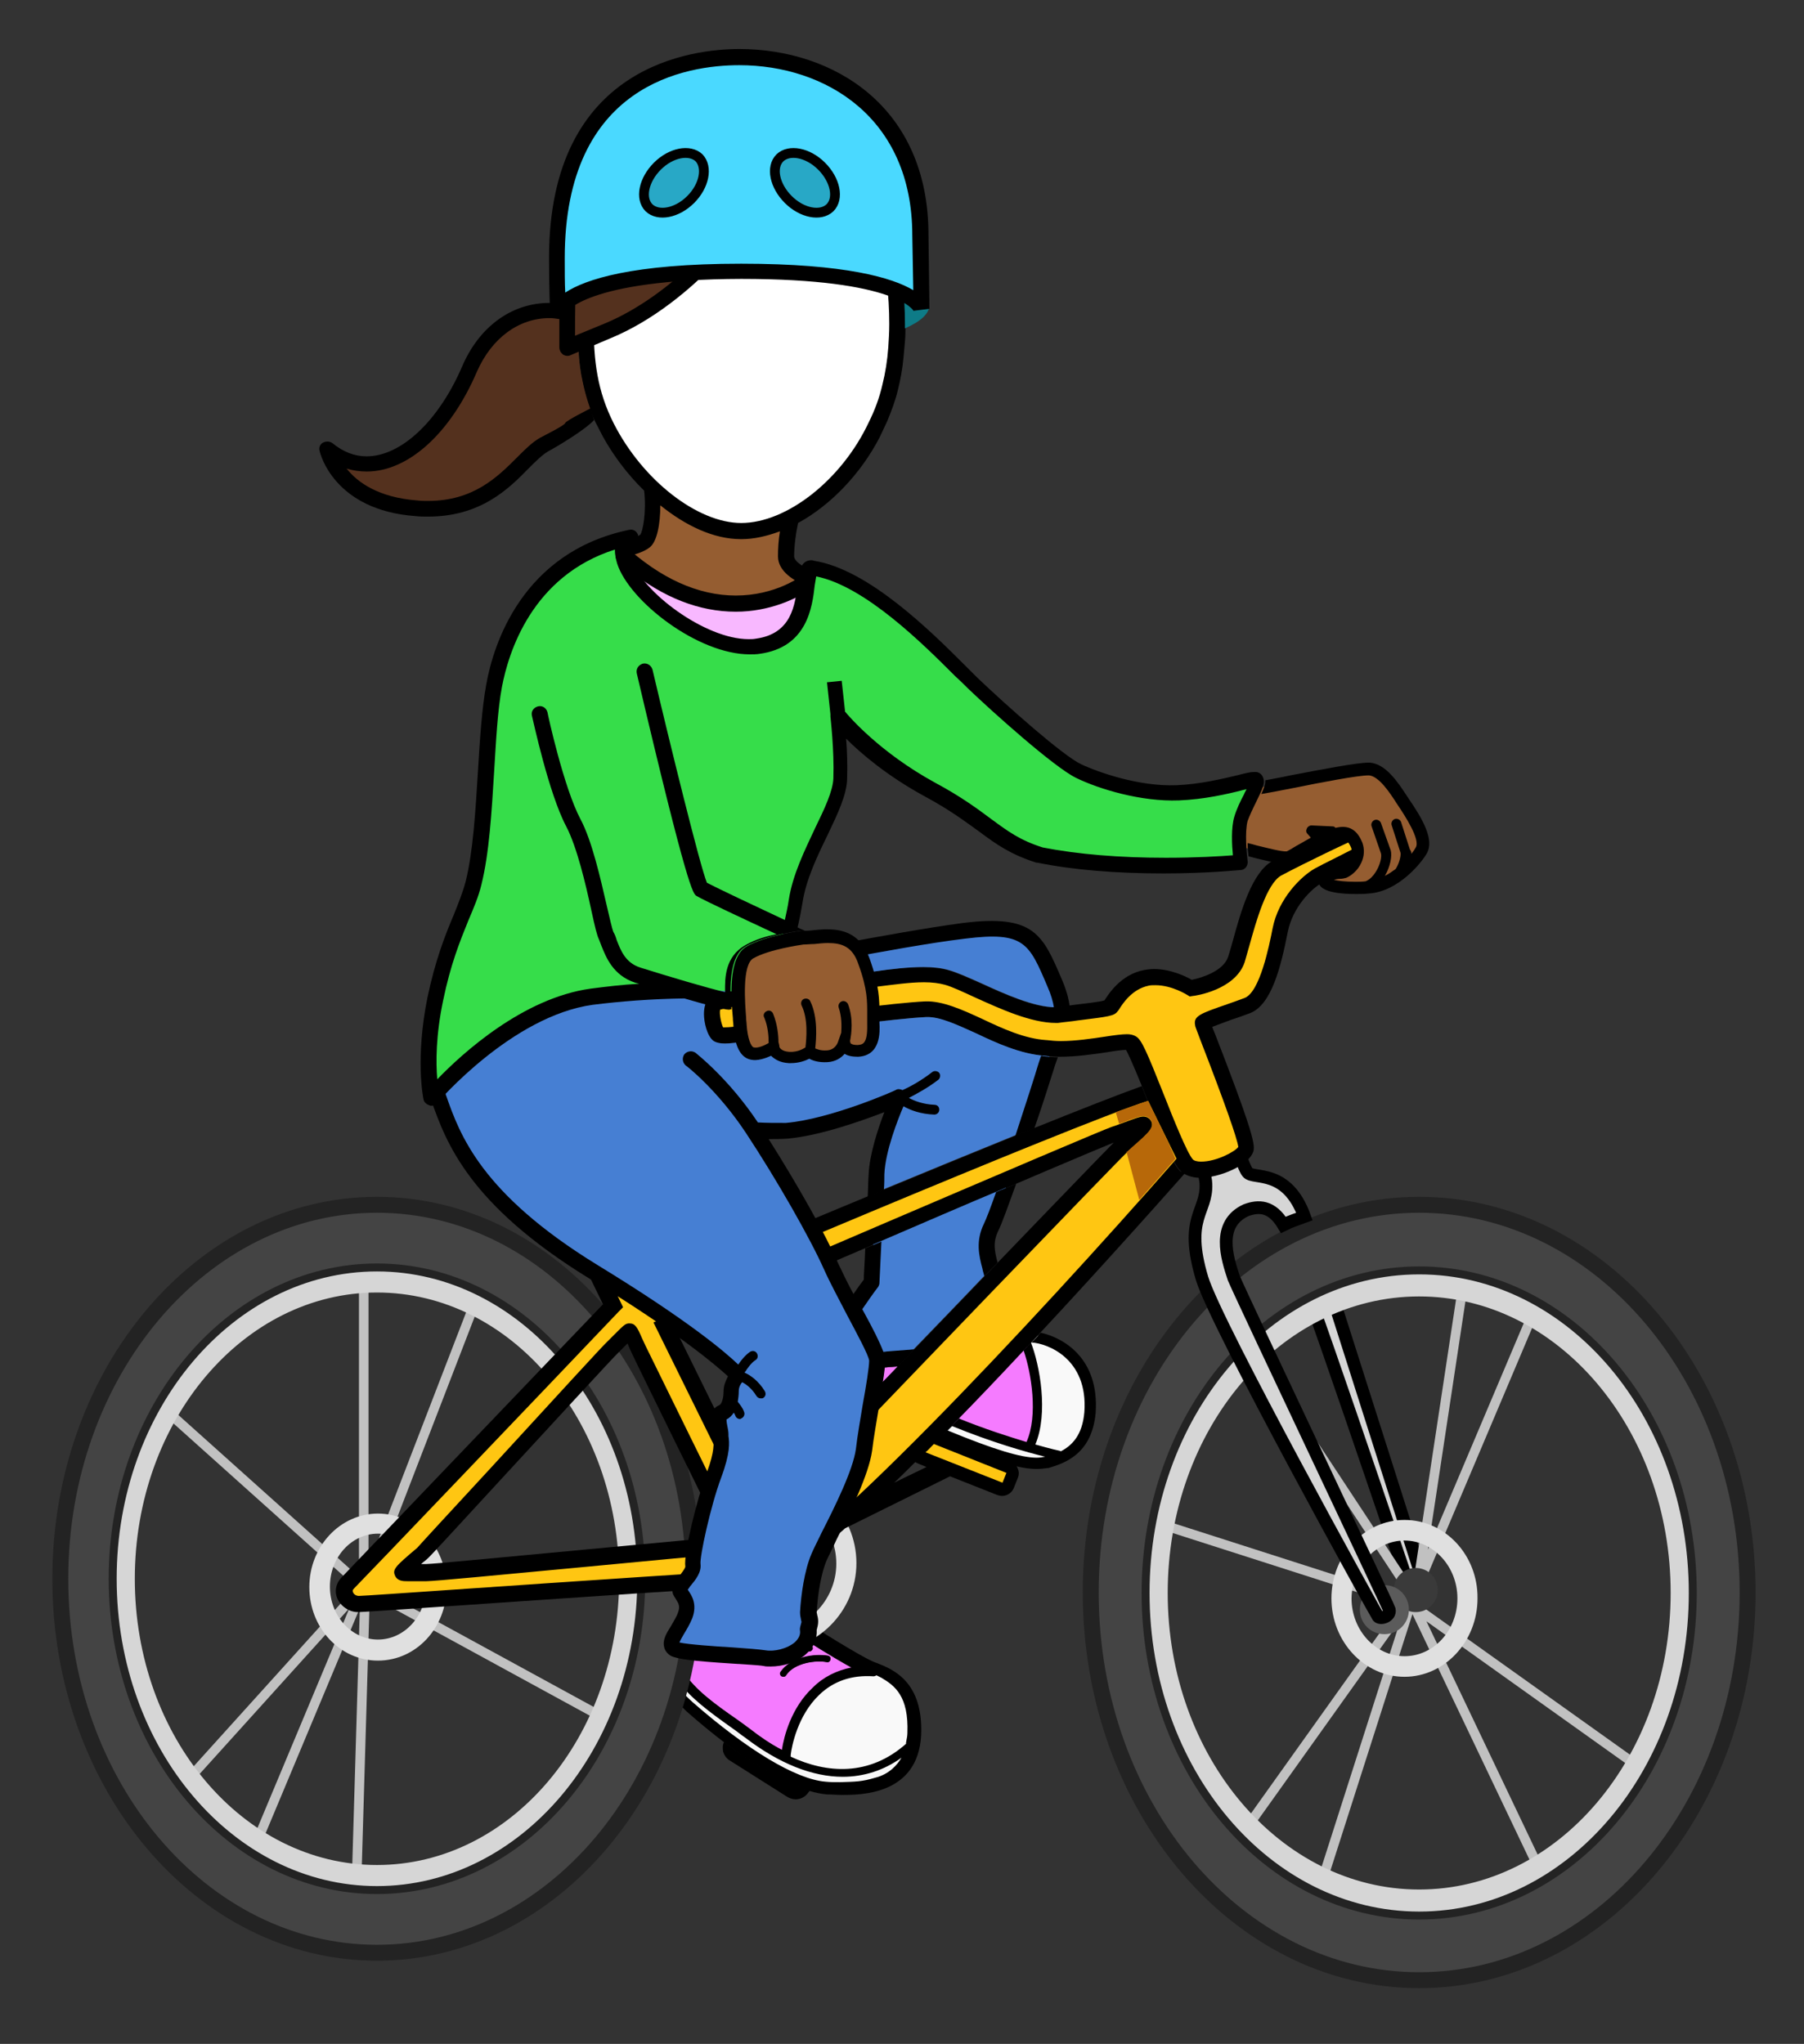 <svg xmlns="http://www.w3.org/2000/svg" xmlns:xlink="http://www.w3.org/1999/xlink" viewBox= "0 0 368 417" width="368px" height="417px">
<rect x="0" y="0" width="368" height="417" fill="#333333" stroke="none"/>
<g xmlns="http://www.w3.org/2000/svg" id="Bike2V2.svg">
<path id="Shoe2" fill="#F57BFF" d="M173.8,340.3C170,338.2,164.3,334.7,163,333.6C162.1,333.2,157.6,332,152.6,332C148.4,332,142.9,332.9,140.8,337C140.1,338.3,139.6,339.8,139.6,341.3C141.8,344.7,145.7,347.6,150.6,351.1C151.5,351.7,152.3,352.4,153.2,353C155.2,354.5,157.3,355.9,159.6,357.2C160,354.5,161.5,348.7,165.9,344.5C168,342.3,170.7,340.9,173.8,340.3zM153.8,337.5C153.7,337.7,153.5,337.8,153.3,337.8C153.2,337.8,153.1,337.8,152.9,337.7C152.6,337.5,152.5,337.1,152.7,336.8C154.7,333.8,159.6,333.1,162.3,333.5C162.7,333.6,162.9,333.9,162.8,334.3C162.7,334.7,162.4,334.9,162,334.8C160,334.4,155.5,334.8,153.8,337.5zM156.7,339.6C156.6,339.8,156.4,339.9,156.2,339.9C156.1,339.9,156,339.9,155.8,339.8C155.5,339.6,155.4,339.2,155.6,338.9C157.6,335.9,162.5,335.2,165.2,335.6C165.6,335.7,165.8,336,165.7,336.4C165.6,336.8,165.3,337,164.9,336.9C163,336.5,158.5,336.9,156.7,339.6zM160.4,341.8C160.3,342,160.1,342.1,159.9,342.1C159.8,342.1,159.7,342.1,159.5,342C159.2,341.8,159.1,341.4,159.3,341.1C161.3,338.1,166.2,337.4,168.9,337.8C169.3,337.9,169.5,338.2,169.4,338.6C169.3,339,169,339.2,168.6,339.1C166.6,338.7,162.1,339.1,160.4,341.8zM181.4,278.9C182,278.9,182.6,278.8,183.1,278.8C182.1,279.9,181,281,180,282C180.2,280.8,180.3,279.8,180.4,279C180.7,279,181,279,181.4,278.9zM210.3,274.8L209.6,274.7C209.6,274.7,209.6,274.7,209.5,274.7C208,276.3,206.5,277.9,205,279.5C201.1,283.6,197.6,287.3,194.3,290.7C200.3,293.2,205.7,294.9,209.6,296L209.7,296C210.3,296.2,210.8,296.3,211.4,296.5L211.5,296.5C212,296.5,212.5,296.4,213,296.4C213.4,296.3,213.9,296.1,214.4,296C213.5,295.8,212.3,295.5,210.9,295.1C213.5,289,212,279.7,210.3,274.8z"/>
<path id="Shoe1" fill="#F9F9F9" d="M184.4,357C184.5,356.6,185.3,356.7,185.4,356.3L185.7,356C185.8,355.6,186.2,355.1,186.3,354.6C186.7,346.1,184.7,343.7,181.6,342.5C181.2,342.3,179.6,341.6,179.2,341.4C179.1,341.4,176.4,341.7,176.3,341.7C172.6,341.9,169.5,343.2,167,345.6C162.3,350.1,160.9,357.4,160.9,358.8L160.8,359C156.6,356.8,151.6,353.5,146.3,349.1C142.9,346.6,139.7,344.2,138,341.4C138.2,343,138.1,345.7,140.1,347.4L140.9,348.2C152.1,358,162.1,363.7,168.1,364.3C169,364.3,170.6,364.6,171.6,364.6C179.8,364.6,183.7,361.5,185,358.4C184.7,358.6,183.6,357.7,183.3,358L184.4,357zM211.7,272.5L209.8,274.5C211.5,279.3,213.5,289,210.8,295C212.2,295.4,215.9,296.7,216.8,296.9C219.5,295.9,221.4,293.6,221.9,288.2C222.8,276.2,211.8,272.5,211.7,272.5zM210.7,296.3C211.9,296.6,213,296.9,213.8,297.1C213.6,297.2,213.4,297.2,213.2,297.3C212.6,297.4,211.9,298.3,211.3,298.3C208.1,298.3,202.5,296.2,192.9,292.3C193.3,291.9,194,291.2,194.4,290.8C200.4,293.3,205.8,295,209.7,296.1L209.8,296.1C210.1,296.1,210.4,296.2,210.7,296.3z"/>
<path id="ShoeBorder" d="M209.4,294.2L209.4,294.2C205.8,293.1,201,291.6,195.6,289.4C195.1,289.9,194.6,290.4,194.1,290.9C202.4,294.3,209.5,296.3,213.2,297.2L213.2,297.2L213.2,297.2C212.7,297.3,212.1,297.4,211.5,297.4C208.3,297.4,202.9,295.8,193.2,291.8C192.6,292.4,192,293,191.5,293.6C203.8,298.6,208.4,299.7,211.5,299.7C212.3,299.7,213,299.6,213.8,299.5L213.9,299.5C217.2,298.5,222.7,296.7,223.5,288.3C224.3,277,216.8,272.9,212.3,271.9C211.7,272.6,211.1,273.2,210.4,273.9L210.5,273.9C213.7,274.1,222,277.2,221.2,288.1C220.8,292.8,218.7,294.9,216.4,296.1L216.4,296.1C216.3,296.1,216.3,296,216.2,296C216.2,296,214.3,295.6,211.2,294.7C213.9,288.3,212.1,278.5,210.3,273.9C209.8,274.4,209.3,275,208.8,275.5C210.4,280.1,211.8,288.8,209.4,294.2L209.4,294.2zM168.9,337.8C169.3,337.9,169.5,338.2,169.4,338.6C169.3,339,169,339.2,168.6,339.1C166.6,338.7,162.1,339.2,160.3,341.8C160.2,342,160,342.1,159.8,342.1C159.7,342.1,159.6,342.1,159.4,342C159.1,341.8,159,341.4,159.2,341.1C161.3,338,166.2,337.3,168.9,337.8zM165,336.9C165.4,337,165.7,336.7,165.8,336.4C165.9,336.1,165.6,335.7,165.3,335.6C162.6,335.1,157.8,335.8,155.7,338.9C155.5,339.2,155.6,339.6,155.9,339.8C156,339.9,156.1,339.9,156.3,339.9C156.5,339.9,156.7,339.8,156.8,339.6C158.5,336.9,163,336.5,165,336.9zM162,334.8C162.4,334.9,162.7,334.6,162.8,334.3C162.9,333.9,162.6,333.6,162.3,333.5C159.6,333,154.8,333.7,152.7,336.8C152.5,337.1,152.6,337.5,152.9,337.7C153,337.8,153.1,337.8,153.3,337.8C153.5,337.8,153.7,337.7,153.8,337.5C155.5,334.8,160,334.4,162,334.8zM178.9,339.3C178.5,339.2,178.2,339,177.9,338.9C175.2,337.7,166,332,165.1,331.2C164,330.1,157.9,328.8,152.5,328.8C145.1,328.8,140.1,331.2,137.8,335.6C135.1,340.8,135.9,345.4,140,349.1L140.1,349.2C146.9,355.2,159.6,365.3,168.7,366.1C169.7,366.1,170.7,366.2,171.8,366.2L171.8,366.2C175.6,366.2,187.2,366.2,187.9,354.1C188.4,343.1,182.2,340.6,178.9,339.3zM171.9,362.5C176.2,362.5,180.3,361.2,183.9,358.6C183.1,360,181.4,362,178.5,362.7C175.8,363.5,174.6,363.5,171.3,363.6C170.3,363.6,169.3,363.6,168.4,363.5C162.3,363,152.4,357,141.2,347.2L141.1,347.1C139.2,345.4,138.5,344.5,138.3,342.9C140.7,346.3,144.6,349.2,149.4,352.6C150.3,353.2,151.1,353.9,152,354.5C158.9,359.8,165.7,362.5,171.9,362.5zM185.1,353.6C185.1,354,185,354.7,184.9,355.1C184.9,355.2,184.8,355.6,184.8,355.7L184.9,355.7C177.3,362.5,168.6,361.8,161.3,358.4L161.3,358C161.5,356.3,162.7,350,167.1,345.8C170,343,173.7,341.7,178.2,342C178.4,342,178.6,341.9,178.8,341.8L179.8,342.3C182.5,343.9,185.4,346,185.1,353.6zM139.5,341.2L139.5,341.2C139.5,339.7,140.1,338.3,140.7,336.9C142.8,332.8,148.3,331.9,152.5,331.9C157.5,331.9,162.1,333.1,162.9,333.5C164.2,334.6,169.9,338.1,173.7,340.2C170.7,340.8,168,342.1,165.8,344.3C161.4,348.4,159.9,354.3,159.5,357L159.5,357C157.2,355.8,155,354.3,153.1,352.8C152.2,352.1,151.3,351.5,150.5,350.9C145.6,347.5,141.6,344.6,139.5,341.2z"/>
<path id="Brace2" fill="#D6D6D6" stroke="#000000" stroke-width="2.6" stroke-miterlimit="10" d="M262.4,252C264.4,255.4,287.2,323,287.2,323L290.3,322.6C290.3,322.6,267.4,250.6,267.3,250.3"/>
<path id="Sprockets" fill="none" stroke="#C1C1C1" stroke-width="1.95" stroke-miterlimit="10" d="M74.2,261.8L74.2,323.6M96.8,266L74.5,323.8M38.8,362.6L74.2,323.4M74.3,323.4L52.8,374.8M72.8,381.7L74.5,324M74.3,323.8L122.1,349.9M33.6,287.5L74.3,324M298.1,264.5L289.3,322.7M312,269.7L289.4,323.1M287.6,326.2L254.3,372.9M288.1,326.2L270,382.8M236.6,310.9L286.8,327M286.8,326.6L332.8,359.4M313.7,380.7L288.1,327M255.2,275.4L287.2,324"/>
<path id="Belt" fill="#E0E0E0" d="M156.7,305.1C164.3,305.1,170.6,311.3,170.6,319C170.6,326.6,164.4,332.9,156.7,332.9C149,332.9,142.8,326.7,142.8,319S149.1,305.1,156.7,305.1M77.1,312.9C82.5,312.9,86.9,317.7,86.9,323.7C86.9,329.7,82.5,334.5,77.1,334.5C71.7,334.5,67.3,329.7,67.3,323.7S71.7,312.9,77.1,312.9M286.5,314.3C292.4,314.3,297.3,319.6,297.3,326.1C297.3,332.6,292.5,337.9,286.5,337.9C280.6,337.9,275.7,332.6,275.7,326.1C275.8,319.6,280.6,314.3,286.5,314.3M156.7,300.9C146.7,300.9,138.7,309,138.7,318.9C138.7,328.8,146.8,336.9,156.7,336.9C166.6,336.9,174.7,328.8,174.7,318.9S166.7,300.9,156.7,300.9L156.7,300.9zM77.1,308.8C69.4,308.8,63.1,315.5,63.1,323.8C63.1,332.1,69.3,338.8,77.1,338.8C84.9,338.8,91.1,332.1,91.1,323.8C91,315.5,84.8,308.8,77.1,308.8L77.1,308.8zM286.5,310.1C278.3,310.1,271.6,317.3,271.6,326.1C271.6,334.9,278.3,342.1,286.5,342.1C294.7,342.1,301.4,334.9,301.4,326.1C301.5,317.3,294.8,310.1,286.5,310.1L286.5,310.1z"/>
<path id="Tires" fill="#444444" stroke="#232323" stroke-width="3.25" stroke-miterlimit="10" d="M76.9,245.8C41.2,245.8,12.3,280,12.3,322.1C12.3,364.3,41.2,398.4,76.9,398.4C112.6,398.4,141.5,364.2,141.5,322.1C141.5,280,112.6,245.8,76.9,245.8zM76.9,384.8C47.6,384.8,23.8,356.7,23.8,322.1C23.8,287.5,47.6,259.4,76.9,259.4C106.2,259.4,130,287.5,130,322.1C130,356.8,106.2,384.8,76.9,384.8zM289.5,245.8C252.5,245.8,222.5,281.2,222.5,324.9C222.5,368.6,252.5,404,289.5,404C326.5,404,356.5,368.6,356.5,324.9S326.5,245.8,289.5,245.8zM289.5,390C259.1,390,234.5,360.9,234.5,325C234.5,289.1,259.1,260,289.5,260C319.9,260,344.5,289.1,344.5,325S319.9,390,289.5,390z"/>
<path id="Wheel" fill="#D6D6D6" d="M76.9,259.4C47.6,259.4,23.8,287.5,23.8,322.1C23.8,356.7,47.6,384.8,76.9,384.8C106.2,384.8,130,356.7,130,322.1S106.2,259.4,76.9,259.4zM76.9,380.5C49.6,380.5,27.5,354.4,27.5,322.1C27.5,289.9,49.6,263.7,76.9,263.7C104.2,263.7,126.3,289.8,126.3,322.1S104.2,380.5,76.9,380.5zM289.5,260C259.1,260,234.5,289.1,234.5,325C234.5,360.9,259.1,390,289.5,390C319.9,390,344.5,360.9,344.5,325S319.9,260,289.5,260zM289.5,385.5C261.2,385.5,238.2,358.4,238.2,325C238.2,291.6,261.1,264.5,289.5,264.5C317.8,264.5,340.8,291.6,340.8,325S317.8,385.5,289.5,385.5z"/>
<path id="Bolt2" fill="#3A3A3A" d="M284.3,324.4C284.3,321.9,286.3,319.9,288.8,319.9C291.3,319.9,293.3,321.9,293.3,324.4C293.3,326.9,291.3,328.9,288.8,328.9S284.3,326.9,284.3,324.4"/>
<path id="Bolt" fill="#5B5B5B" d="M282.4,323.4C285.2,323.4,287.4,325.6,287.4,328.4C287.4,331.2,285.2,333.4,282.4,333.4C279.6,333.4,277.4,331.2,277.4,328.4S279.7,323.4,282.4,323.4z"/>
<path id="Brace" fill="#D6D6D6" stroke="#000000" stroke-width="2.6" stroke-miterlimit="10" d="M251.7,260.8C250.3,256.6,248.1,249.7,254.2,246.9C256.7,246,259.4,245.9,261.8,249.9C263.4,249.1,264.5,248.8,266.1,248.2C262.5,238.3,255.7,240.7,254.5,239.2C253.2,237.7,249.7,225.1,249.7,225.1L241.8,227.5C241.8,227.5,246,238.8,246,241.6C246.2,247.4,241.5,248.4,245.2,260.8C248,270.2,280.8,329.4,281.1,329.8C281.6,330.4,283.7,329.8,283.4,328.4C283.1,327.4,253.7,265.5,251.7,260.8z"/>
<path id="BikeBorder" d="M147.7,355.4C153.2,359.5,159.6,363.6,165.2,365.3L164.9,365.7C164.3,366.6,163.3,367.1,162.3,367.1C161.7,367.1,161.1,366.9,160.6,366.6L148.9,359.2C148.2,358.8,147.7,358.1,147.5,357.3C147.4,356.6,147.4,356,147.7,355.4zM281,174C280.5,174.6,279.4,175.2,273.9,178C272.2,178.9,270.5,179.7,269.7,180.1C267.5,181.3,263.7,185.1,262.7,190.1C261.3,197.2,259.4,205,255,206.7C253.9,207.1,252.6,207.6,251.3,208C250,208.5,248.3,209.1,247.3,209.5C247.4,209.9,247.6,210.3,247.8,210.8C254.9,229.1,256.1,233.3,255.7,234.8C254.9,237.8,248.6,240.3,244.9,240.3C243.6,240.3,242.5,240,241.6,239.5C235.4,246.5,220.6,263.1,205,279.6C200.3,284.6,196,289,192.2,292.9C192.3,292.8,192.4,292.7,192.4,292.7L206.2,298.2C206.8,298.5,207.4,298.9,207.6,299.6C207.9,300.2,207.9,300.9,207.6,301.6L206.8,303.6C206.4,304.6,205.4,305.2,204.4,305.2C204.1,305.2,203.7,305.1,203.4,305L193.8,301.2L172.4,311.8C159.2,323.6,156,323.6,154.7,323.6C151.3,323.6,114.8,326.1,93,327.6C78.6,328.6,73.5,328.9,73.1,328.9L73,328.9C71.2,328.9,69.5,327.7,68.8,326.1C68.2,324.7,68.5,323.1,69.6,321.9L69.7,321.8C70.5,321,104.4,285.5,123,266.1L115.2,250L125,245.8L132.5,262.7C143.9,257.9,213.4,228.6,232.9,221.6C233.3,222.6,233.7,223.6,234.1,224.6C237.2,232.5,239.2,237.3,240.7,238.9C240.8,239,240.9,239.1,241,239.1C240.9,239,240.8,238.9,240.7,238.8C239.3,237.3,237.3,232.4,234.1,224.5C232.6,220.7,230.5,215.6,229.7,214.2C228.9,214.2,227.4,214.4,225.7,214.7C222.9,215.1,219.5,215.6,216.2,215.6C215,215.6,213.9,215.5,212.9,215.4C207.9,215,203.1,212.8,198.9,210.8C195.1,209.1,191.6,207.4,188.8,207.5C182.5,207.8,165.1,210.1,159,211.2L157.8,211.4C153.3,212.2,149.8,212.9,147.7,212.9C146.6,212.9,145.9,212.7,145.4,212.4C144,211.4,143.4,208.5,143.4,206.9C143.4,205.3,143.8,204.2,144.6,203.5C146.6,201.9,170.4,199,173.2,198.8C174.7,198.7,176.4,198.4,178.2,198.2C181.6,197.7,185.1,197.3,188.2,197.3C190.2,197.3,191.9,197.5,193.3,197.9C195.1,198.4,197.3,199.4,200,200.6C204.8,202.8,210.8,205.5,215.1,205.5L215.2,205.5C216.6,205.3,217.9,205.2,219.2,205C221.6,204.7,224.4,204.4,225.3,204.1C226.2,202.7,228.7,198.8,233.4,197.9C234,197.8,234.7,197.7,235.4,197.7C238.8,197.7,241.9,199.2,243.1,199.9C245.2,199.5,249.5,198.1,250.5,195.3C250.8,194.4,251.1,193.3,251.5,191.9C253.1,186,255.4,178,259.5,175.7C263.9,173.3,274.6,168.1,276.8,167.4C278.4,167,279.9,167.8,280.7,169.5C281.4,170.6,282,172.8,281,174zM147.4,313.8C147.2,313.4,146.9,312.9,146.7,312.4C145.9,310.8,129.8,278.1,128.8,275.9C128.5,275.3,128.3,274.8,128.1,274.3C128.1,274.2,128,274.2,128,274.1C127.9,274.2,127.7,274.4,127.6,274.5C127.1,275,126.6,275.5,126.1,276C125.3,276.7,112.1,291.1,102.4,301.6C92.1,312.8,87.6,317.7,87.2,318C86.8,318.4,86.3,318.7,85.9,319.1C86.2,319.1,86.5,319.1,86.9,319.1C88.3,319.1,105.8,317.4,119.8,316.1C135.6,314.6,145.4,313.7,146.4,313.7C146.7,313.8,147.1,313.8,147.4,313.8zM189,299.3L187.3,298.6C187.1,298.5,186.9,298.4,186.7,298.3C185.2,299.8,183.8,301.2,182.4,302.5L189,299.3zM189.7,295.4C189.6,295.5,189.6,295.5,189.5,295.6C189.6,295.5,189.7,295.5,189.7,295.4zM227.2,233.1C220.2,235.9,162.4,260.7,137.8,271.2L155.6,307.4C165.9,296.7,220.3,240.1,227.2,233.1z"/>
<path id="Bike" fill="#FFC612" d="M277.8,170.7C278,170.9,278.2,171.6,278.3,172C277.3,172.6,274.4,174,272.5,175C270.7,175.9,269.1,176.7,268.2,177.2C265.4,178.8,260.8,183.3,259.6,189.4C258.9,193,257,202.4,253.9,203.6C252.8,204,251.5,204.5,250.3,204.9C244.8,206.8,243.4,207.3,243.8,209.2C243.8,209.4,243.9,209.6,244.8,212C249.8,224.9,252.4,232.3,252.6,234C252,234.9,248.2,237,245,237C244.2,237,243.5,236.8,243.3,236.5C242.2,235.3,239.4,228.4,237.4,223.3C233.9,214.5,232.9,212.2,231.8,211.5C231.2,211.1,230.5,211,229.9,211C228.9,211,227.3,211.2,225.4,211.5C222.7,211.9,219.4,212.4,216.4,212.4C215.3,212.4,214.4,212.3,213.5,212.2L213.4,212.2C209,211.9,204.6,209.9,200.4,207.9C196.3,206,192.3,204.2,188.8,204.3C182.3,204.6,164.9,206.9,158.6,208L157.4,208.2C153.2,209,149.6,209.6,147.9,209.6C147.7,209.6,147.6,209.6,147.5,209.6C147.1,208.8,146.7,206.8,146.9,206C149.6,205.1,167.2,202.5,173.7,201.9C175.3,201.8,177,201.5,178.9,201.3C182.2,200.9,185.6,200.4,188.5,200.4C190.2,200.4,191.6,200.6,192.7,200.9C194.2,201.3,196.5,202.4,198.9,203.5C204,205.8,210.3,208.7,215.4,208.7L215.8,208.7C217.2,208.5,218.6,208.4,219.8,208.2C226.2,207.4,227.3,207.3,228,206.3C228.1,206.2,228.2,206.1,228.3,205.9C229,204.8,230.9,201.8,234.3,201.1C234.7,201,235.2,201,235.7,201C239.1,201,242.2,203,242.2,203L242.7,203.3L243.3,203.2C243.7,203.2,252,202,253.9,196.3C254.2,195.3,254.5,194.2,254.9,192.8C256.2,188.1,258.4,180.2,261.4,178.6C265.7,176.3,275.8,171.4,277.8,170.7zM240,236.4C210.7,269.9,163.4,320.3,154.8,320.3C151.3,320.3,116.1,322.7,92.8,324.3C82.7,325,73.9,325.6,73.2,325.6C72.6,325.6,72.1,325.2,72,324.8C71.9,324.6,71.9,324.4,72.2,324.1L72.2,324.1C74.4,321.9,110.6,284,126.3,267.5L127.1,266.7L119.8,251.6L123.5,250L131,266.9L132.5,266.3C133.4,265.9,218.5,229.6,234.2,224.6L240,236.4zM234.6,228.4C234.4,228.2,234,227.8,233.2,227.8C232.5,227.8,231.5,228.2,229.6,228.9C228.7,229.2,227.8,229.6,226.8,229.9C224,230.8,138.6,267.5,134.9,269.1L133.3,269.8L154.7,313.2L156.3,311.5C181,285.7,228.3,236.5,230,235C230.3,234.7,230.7,234.4,231.1,234C234.4,231.1,235.8,229.9,234.6,228.4zM149.6,311C148.8,309.4,132.7,276.7,131.7,274.6C131.4,274,131.2,273.5,131,273.1C130,270.8,129.6,270,128.4,270C127.6,270,127.3,270.3,125.3,272.3C124.8,272.8,124.3,273.3,123.9,273.7C123.1,274.4,113.5,284.9,100.1,299.5C92.7,307.5,85.7,315.1,85.1,315.8C80.6,319.6,80,320.2,80.6,321.5C81.1,322.6,82.3,322.6,83.1,322.6C83.5,322.6,83.9,322.6,84.5,322.6C85.2,322.6,86.1,322.6,87,322.6C88.5,322.6,101.1,321.4,120.2,319.6C132.6,318.4,145.5,317.2,146.5,317.2C147.1,317.2,147.8,317.2,148.3,317.3C148.9,317.3,149.3,317.4,149.7,317.4C150.1,317.4,150.9,317.4,151.5,316.8C152.3,315.8,151.9,315,150.8,313C150.2,312.1,149.9,311.5,149.6,311zM188.8,296.3L204.5,302.5L205.3,300.5L190.5,294.6C189.9,295.2,189.4,295.8,188.8,296.3z"/>
<path id="Shadow" fill="#B76809" d="M238.3,233L234.2,224.6C232.6,225.1,230.4,225.9,227.6,226.9L228.3,229.3C228.7,229.1,229.2,229,229.6,228.8C231.5,228.1,232.5,227.7,233.2,227.7C234,227.7,234.4,228.1,234.6,228.3C235.8,229.8,234.4,231,231.1,233.9C230.7,234.3,230.3,234.6,230,234.9C230,234.9,229.9,235,229.8,235L232.4,244.8C235,241.9,237.4,239.1,239.8,236.4L238.3,233z"/>
<path id="Pants" fill="#467FD3" d="M98.3,202.4C90.5,207.3,87.1,217.3,89.4,224C92.5,232.8,97.1,244.8,121,259.5C144.9,274.2,150.5,280.6,150.5,280.6C150.5,280.6,149.1,282,149.1,283.8C149.1,285.6,148.6,287.6,147.2,288.1C145.8,288.6,146.9,291.3,146.9,292.4C146.9,293.5,147.7,295.1,145.5,300.8C143.3,306.5,140.9,317.3,141.2,319.2C141.5,321.1,138.2,323.3,138.5,324.3C138.8,325.4,140.7,326.5,139.6,329.4C138.5,332.4,135.5,335.1,137.4,336.2C139.3,337.3,152.6,337.6,155.8,338.1C159,338.6,165,336.7,164.7,332.4C164.7,331.8,165,331.3,165,330.6C165,330,164.6,329.3,164.7,328.7C164.9,324.8,165.7,320.3,166.9,317.5C168.5,313.7,175.3,301.8,176.1,295.6C176.9,289.4,178.8,279.9,178.8,277.5L178.8,277.4L178.8,277.4C180.8,277.3,182.9,277.1,184.7,277C190.5,271,196.5,264.8,202.1,258.9C201.4,256.2,200.5,253.6,202.1,250.4C202.7,249.1,203.9,246,205.2,242.3C197.1,245.7,187.6,249.8,178.1,253.9C177.9,258.2,177.7,261.6,177.7,261.6C177.7,261.6,175.8,264.1,173.9,267L173.9,267C172.3,264,170.7,260.9,169.5,258.3C166.5,251.5,159.6,239.4,153.5,230.2L154.1,230.4C155.9,230.6,158,230.6,160.5,230.4C170,229.6,183.4,223.6,183.4,223.6C183.4,223.6,179.1,232.8,178.8,239.3C178.8,240.4,178.7,241.8,178.6,243.3C189,239,199.7,234.6,209.1,230.8C211,224.9,212.8,219.4,213.5,217.1C213.7,216.5,213.9,216,214.1,215.5C213.7,215.5,213.4,215.4,213.1,215.4C208.1,215,203.3,212.8,199.1,210.8C195.3,209.1,191.8,207.4,189,207.5C182.7,207.8,165.3,210.1,159.2,211.2L158,211.4C153.5,212.2,150,212.9,147.9,212.9C146.8,212.9,146.1,212.7,145.6,212.4C144.2,211.4,143.6,208.5,143.6,206.9C143.6,205.3,144,204.2,144.8,203.5C146.8,201.9,170.6,199,173.4,198.8C174.9,198.7,176.6,198.4,178.4,198.2C181.8,197.7,185.3,197.3,188.4,197.3C190.4,197.3,192.1,197.5,193.5,197.9C195.3,198.4,197.5,199.4,200.2,200.6C205,202.8,211,205.5,215.3,205.5L215.4,205.5C215.8,205.4,216.2,205.4,216.6,205.4C216.4,204,215.9,202.4,215.1,200.4C211.3,191.5,210,188.2,196.7,189.8C183.4,191.4,163.7,195.8,159.6,196C159.6,196,116.5,198.8,110.4,204.3C109.9,204.7,109.4,205.2,109,205.7L98.3,202.4z"/>
<path id="PantsBorder" d="M109.3,203.2C115.7,197.5,155,194.8,159.5,194.5C161.1,194.4,166,193.5,171.5,192.5C179.2,191.1,188.9,189.3,196.5,188.3C211,186.5,212.7,190.7,216.6,199.8C217.5,201.9,218,203.7,218.2,205.3C217.3,205.4,216.3,205.5,215.4,205.6L215.3,205.6C215.2,205.6,215.1,205.6,215,205.6C214.8,204.3,214.4,202.9,213.6,201.1C209.9,192.4,208.9,190,196.9,191.5C189.4,192.4,179.8,194.2,172.1,195.6C166.2,196.7,161.5,197.6,159.7,197.7C142.6,198.8,115.7,201.8,111.4,205.6C105.8,210.7,102.8,209,109.3,203.2zM215.1,217.7C215.3,217,215.6,216.3,215.8,215.7C214.8,215.7,213.9,215.6,213,215.5C212.8,215.5,212.6,215.4,212.4,215.4C212.2,215.8,212.1,216.3,211.9,216.8C211.2,219.2,209.2,225.4,207.1,231.8C208.4,231.3,209.8,230.7,211,230.2C213,224.5,214.5,219.5,215.1,217.7zM200.4,258.8C200.5,259.4,200.7,259.9,200.8,260.4C201.7,259.5,202.6,258.5,203.5,257.6C202.9,255.3,202.5,253.5,203.6,251.2C204.4,249.6,205.7,245.9,207.3,241.5C206,242.1,204.6,242.6,203.2,243.2C202.1,246.3,201.2,248.7,200.7,249.7C199,253.2,199.7,256.2,200.4,258.8zM154.6,229C148.6,220,142.1,215,141.9,214.8C141.2,214.3,140.2,214.4,139.6,215.1C139.1,215.8,139.2,216.8,139.9,217.4C140,217.4,146.4,222.4,152.2,231.2C158.4,240.6,165.2,252.5,168.1,259C169.4,261.9,171.2,265.2,172.9,268.5C174.7,271.9,177.2,276.5,177.3,277.6C177.3,278.9,176.7,282.7,176,286.5C175.5,289.6,174.9,292.9,174.6,295.6C174,300,170.2,307.6,167.6,312.7C166.7,314.6,165.9,316.1,165.5,317.1C164.1,320.4,163.4,325.4,163.2,328.9C163.2,329.5,163.3,330,163.4,330.4C163.4,330.6,163.5,330.8,163.5,330.9C163.5,331,163.4,331.2,163.4,331.3C163.3,331.7,163.1,332.2,163.2,332.7C163.3,333.6,162.9,334.3,162.2,335C160.6,336.4,157.9,337,156.2,336.7C154.9,336.5,152.3,336.3,149.4,336.1C145.9,335.9,140.3,335.5,138.6,335.1C138.8,334.6,139.2,333.9,139.5,333.4C140.1,332.4,140.7,331.4,141.2,330.2C142.3,327.3,141.1,325.5,140.4,324.5C140.4,324.4,140.3,324.4,140.3,324.3C140.5,324.1,140.7,323.7,140.9,323.5C141.9,322.3,143.1,320.8,142.9,319.1C142.7,317.7,144.9,307.4,147.1,301.5C149,296.4,148.8,294.3,148.6,293C148.6,292.8,148.6,292.7,148.6,292.6C148.6,292.1,148.5,291.6,148.4,291.1C148.3,290.7,148.2,290,148.2,289.6C148.8,289.3,149.3,288.8,149.7,288.2L149.7,288.2C149.8,288.4,149.9,288.6,150,288.8C150.1,289.2,150.5,289.5,150.9,289.5C151,289.5,151.1,289.5,151.2,289.4C151.7,289.2,152,288.6,151.8,288.1C151.5,287.2,150.9,286.5,150.5,286L150.5,286C150.6,285.3,150.7,284.6,150.7,283.8C150.7,283,151.1,282.3,151.4,282L151.4,282C152.2,282.4,153.4,283.3,154.3,284.8C154.5,285.1,154.8,285.3,155.2,285.3C155.4,285.3,155.6,285.3,155.7,285.2C156.2,284.9,156.3,284.3,156,283.8C154.7,281.7,153.1,280.6,152,280.1C152,280.1,151.9,280.1,151.9,280C151.9,280,151.9,279.9,152,279.9C152.5,279.1,153.3,278,154.1,277.5C154.6,277.2,154.7,276.6,154.4,276.1C154.1,275.6,153.5,275.5,153,275.8C152,276.5,151.2,277.5,150.6,278.4L150.6,278.4C148,275.9,140.4,269.4,121.9,258.1C98.1,243.5,93.8,231.5,91,223.5C89,217.7,91.8,208.5,99.2,203.8C100,203.3,100.2,202.3,99.7,201.6C99.2,200.9,98.2,200.6,97.5,201.1C89.4,206.1,85.2,216.7,88,224.6C91,233,95.5,245.7,120.3,260.9C138.6,272.1,146.1,278.6,148.5,280.8C148.1,281.6,147.6,282.6,147.6,283.9C147.6,285.5,147.1,286.6,146.7,286.7C144.5,287.6,145,290.2,145.3,291.7C145.4,292,145.4,292.4,145.4,292.6C145.4,292.8,145.4,293.1,145.5,293.4C145.6,294.4,145.8,296.1,144.2,300.4C142.2,305.7,139.4,317.1,139.8,319.6C139.8,320,138.9,321.1,138.6,321.5C137.7,322.5,136.9,323.6,137.2,324.9C137.3,325.5,137.7,325.9,137.9,326.3C138.4,327.1,138.8,327.7,138.3,329C138,329.9,137.4,330.8,136.9,331.7C135.9,333.3,135.1,334.6,135.5,336.1C135.6,336.6,136,337.3,136.8,337.8C138.1,338.5,141.5,338.9,149.3,339.4C152.1,339.6,154.7,339.7,155.8,339.9C156.2,340,156.7,340,157.2,340C159.6,340,162.6,339.2,164.5,337.4C166,336.1,166.7,334.4,166.6,332.5C166.6,332.4,166.7,332.3,166.7,332.1C166.8,331.8,166.9,331.3,166.9,330.8C166.9,330.3,166.8,329.8,166.7,329.5C166.7,329.3,166.6,329.1,166.6,329C166.8,324.9,167.6,320.8,168.6,318.4C169,317.5,169.8,316,170.6,314.2C173.4,308.6,177.2,300.9,177.9,296C178.2,293.4,178.8,290.1,179.3,287C179.8,283.8,180.3,280.9,180.5,279C180.8,279,181.2,278.9,181.5,278.9C182.1,278.9,182.7,278.8,183.2,278.8C184.3,277.7,185.4,276.5,186.5,275.3C186,275.3,185.5,275.4,185.1,275.4C183.9,275.5,182.6,275.6,181.2,275.7C180.9,275.7,180.6,275.8,180.2,275.8L180.2,275.8C179.5,273.9,178.1,271.1,175.9,267.1L175.9,267.1C177,265.5,178.1,263.9,179.1,262.6C179.3,262.3,179.4,262,179.4,261.7C179.4,261.6,179.6,257.8,179.8,253.3C178.7,253.8,177.6,254.2,176.5,254.7C176.4,257.6,176.2,260.1,176.2,261.1C175.7,261.7,175,262.7,174.1,264L174.1,264C172.9,261.8,171.9,259.7,171,257.8C168.4,251.8,162.5,241.4,156.8,232.4L156.8,232.4C158,232.4,159.3,232.4,160.7,232.3C167.3,231.7,175.7,228.7,180.4,226.9C179.1,230.3,177.4,235.4,177.2,239.5C177.1,240.8,177.1,242.4,177,244.2C178.1,243.7,179.2,243.3,180.3,242.8C180.4,241.6,180.4,240.5,180.4,239.6C180.6,234.8,183.2,228.3,184.3,225.7L184.3,225.7C185.7,226.5,187.8,227.3,190.6,227.4L190.6,227.4C191.1,227.4,191.6,227,191.6,226.4C191.6,225.8,191.2,225.4,190.6,225.4C188.3,225.3,186.5,224.6,185.4,224C186.9,223.2,189.2,222,191.4,220.3C191.8,220,191.9,219.3,191.6,218.9C191.3,218.5,190.6,218.4,190.2,218.7C187.9,220.5,185.5,221.8,184.1,222.4L184.1,222.4C183.7,222.2,183.1,222.1,182.7,222.4C182.6,222.5,169.5,228.3,160.3,229.1C158.2,229.1,156.3,229.1,154.6,229L154.6,229z"/>
<path id="Face" fill="#FFFFFF" d="M182.9,71C183,69.4,183.1,67.8,183.1,66.1C183.1,38.1,168.9,27.3,151.3,27.3C133.7,27.3,119.5,36.9,119.5,66.1C119.5,67.8,119.5,69.4,119.6,71L119.6,71C119.1,71,123.3,87.1,123.6,86.8L123.6,86.8L123.6,86.8L123.6,86.8C123.6,86.9,123.7,87,123.7,87.1C126,91.5,129.2,95.8,132.9,99.3C138.5,104.6,145.1,108.3,151.2,108.3C154.5,108.3,157.9,107.3,161.3,105.6C168.3,102,174.9,95,178.7,86.9L178.7,87C179,87.2,183.3,71,182.9,71z"/>
<path id="Body" fill="#955D31" d="M254.9,161C258.4,160.6,276.6,156.6,279.4,156.9C282.2,157.2,284.5,161,286.3,163.6C288.1,166.2,291.4,171.2,290,173.5C289.3,174.8,284.9,180.6,279.2,180.9C273.5,181.2,269.8,180.5,270.4,179.2C271.1,177.7,273.4,177.9,274.4,177.6C275.4,177.3,277.9,174.9,276.9,172.2C275.5,168.8,273.5,169.9,272,170.2C270.4,170.4,264.4,174.1,263.1,174.7C261.9,175.3,254.1,172.8,252.6,172.7C251,172.7,254.2,161.1,254.9,161zM132.9,99.4L132.9,99.4C133.5,104.5,132.7,109.5,131.5,110.4C130.2,111.4,126.5,112.5,121.4,112.5C116.3,112.5,134.4,147,151.8,145.8C169.2,144.7,172,120.5,169.9,119.8C167.8,119.1,160.2,117.1,160.2,113.5C160.2,111.3,160.6,108.3,161.2,105.6C157.8,107.3,154.4,108.3,151.1,108.3C145.1,108.4,138.5,104.7,132.9,99.4zM153,194.2C149.4,196.2,150.8,206.5,151,209C151.2,211.5,151.7,214.5,153.5,214.9C155.3,215.3,157.8,213.7,157.8,213.7C157.8,213.7,158.4,215.5,161,215.6C163.6,215.7,165.2,214.4,165.2,214.4C165.2,214.4,166.2,215.5,168.8,215.4C171.4,215.3,172.2,212.9,172.2,212.9C172.2,212.9,172.6,214.5,175.1,214.3C177.6,214.2,178.3,212.3,178.2,208.8C178.1,205.3,178.7,202.8,176.3,196.1C173.9,189.4,168.1,191.2,163.8,191.3C163.7,191.2,156.6,192.2,153,194.2z"/>
<path id="Shirt" fill="#F8B8FF" d="M126.1,112.4C146.1,130.9,163.4,120.6,166.4,117.2C173.6,132.7,154.5,142.1,154.5,142.1S126.1,130.8,126.1,112.4z"/>
<path id="ShirtBorder" d="M154.5,143.7C154.3,143.7,154.1,143.7,153.9,143.6C152.7,143.1,124.5,131.7,124.5,112.4C124.5,111.8,124.9,111.2,125.5,110.9C126.1,110.6,126.8,110.8,127.3,111.2C134.7,118,142.4,121.5,150.1,121.5C158,121.5,163.6,117.8,165.2,116.1C165.6,115.7,166.1,115.5,166.7,115.5C167.2,115.6,167.7,115.9,168,116.4C174.3,129.8,162.4,140,155.3,143.5C155,143.6,154.7,143.7,154.5,143.7zM128.3,116.3C131.6,129.7,150.6,138.5,154.4,140.2C157.4,138.6,169.3,131.2,165.7,119.9C162.6,122.2,156.9,124.8,150.1,124.8C142.6,124.8,135.3,121.9,128.3,116.3z"/>
<path id="Sweat" fill="#36DD4A" d="M256.3,159C255.2,158.8,248,161.4,240.4,161.7C232.8,162,224.3,159.2,220.1,157.3C216,155.4,204.1,144.7,198.4,139.3C192.8,133.9,178.2,117.8,165.9,115.9C163,115.3,167.3,130.1,154.6,131.9C141.9,133.7,121.2,114.9,128.7,109.7C109.8,113.7,102.8,128.9,100.8,139.9C98.8,150.9,99.4,169.1,96.6,180.2C95,186.4,91.3,191.8,88.8,203.9C86.4,215.9,88,224,88,224C88,224,103.4,205.8,120.7,203.4C138,201,150.8,202.4,150.8,202.4C150.8,202.4,148.8,196.2,152.6,195C159.5,192.7,161.6,189,162.4,183.9C163.9,174.4,171.3,164.9,171.5,158.9C171.7,152.9,170.9,146.1,170.9,146.1C170.9,146.1,177.3,154.3,189.7,161C202.1,167.7,203.2,171.6,212.2,174.5C231.2,178.2,253.2,176,253.2,176C253.2,176,252.3,170.1,253.2,167.1C254.2,164,257.4,159.2,256.3,159z"/>
<path id="BodyBorder" d="M287.9,174.2C288.4,173.6,288.7,173.1,288.8,172.9C289.8,171.3,286.5,166.3,285.3,164.5L284.9,163.9C283.5,161.7,281.3,158.4,279.3,158.2C279.2,158.2,279.2,158.2,279.1,158.2C277,158.2,269.6,159.6,263.7,160.8C261.2,161.3,259,161.7,257.3,162C257.8,160.8,258.2,160,258.1,159.2C259.6,158.9,261.4,158.6,263.2,158.2C269.5,157,276.7,155.6,279.1,155.6C279.3,155.6,279.4,155.6,279.5,155.6C282.7,155.9,285.1,159.5,287,162.4L287.4,163C290.2,167.1,292.7,171.4,291,174.2C290.1,175.8,285.4,181.9,279.2,182.3C278.3,182.4,277.4,182.4,276.6,182.4C270.4,182.4,269.5,181,269.2,180.6C268.9,180.1,268.8,179.4,269.1,178.8C269.9,177,271.9,176.8,273.1,176.7C273.4,176.7,273.7,176.6,273.9,176.6C274.3,176.5,276.3,174.8,275.6,172.9C274.9,171.3,274.3,171.3,274,171.3C273.7,171.3,273.3,171.4,272.9,171.5C272.6,171.6,272.3,171.6,272,171.7C271.1,171.8,267.3,174,265.7,174.9C264.7,175.5,263.9,175.9,263.5,176.1C263.2,176.2,262.9,176.3,262.4,176.3C261,176.3,258.3,175.6,255.8,175C255.4,174.9,255.1,174.8,254.7,174.7C254.6,173.9,254.5,173,254.5,172C255,172.1,255.7,172.3,256.4,172.5C258.5,173,261.5,173.8,262.5,173.7C262.9,173.5,263.6,173.1,264.4,172.6C265.5,172,266.5,171.4,267.4,170.9L267.4,170.9L266.7,170.1C266.4,169.8,266.4,169.4,266.6,169C266.8,168.6,267.2,168.4,267.5,168.4L271.8,168.6C272.1,168.6,272.3,168.7,272.4,168.9L272.4,168.9C272.9,168.8,273.4,168.7,273.9,168.7C275.7,168.7,277,169.7,277.9,171.9C278.4,173.3,278.3,174.7,277.7,176C277,177.6,275.6,178.7,274.6,179.1C274.2,179.2,273.8,179.3,273.3,179.3C272.9,179.3,272.5,179.4,272.1,179.5C272.9,179.7,274.3,179.9,276.5,179.9C277.2,179.9,277.9,179.9,278.6,179.8L278.6,179.8C279.5,179.4,280.1,178.7,280.5,178.1C281.6,176.5,281.9,174.7,281.7,174.1L279.8,168.6C279.6,168.1,279.9,167.5,280.4,167.3C280.9,167.1,281.5,167.4,281.7,167.9L283.7,173.5C284,174.7,283.6,176.8,282.5,178.7L282.5,178.7C283.3,178.3,284,177.8,284.7,177.3L284.7,177.3C285.4,176.2,285.8,174.7,285.7,174L283.9,168.4C283.7,167.9,284,167.3,284.5,167.1C285,166.9,285.6,167.2,285.8,167.7L287.6,173.3C287.9,173.7,287.9,173.9,287.9,174.2L287.9,174.2L287.9,174.2L287.9,174.2zM179.4,208.7C179.4,208,179.4,207.4,179.4,206.8C179.4,204.1,179.4,201.2,177.4,195.6C175.5,190.2,171.5,189.6,168.7,189.6C167.7,189.6,166.7,189.7,165.7,189.8C165,189.9,164.3,189.9,163.6,189.9L163.5,189.9C163.2,189.9,156.1,190.9,152.3,193.1C148.5,195.3,149.1,203.4,149.5,207.7C149.5,208.3,149.6,208.7,149.6,209.1C149.8,213.3,151,215.8,153.2,216.2C154.5,216.5,156.2,215.9,157.3,215.4C158,216.1,159.1,216.8,160.9,216.9C161,216.9,161.2,216.9,161.3,216.9C163,216.9,164.3,216.4,165.1,216C165.8,216.4,167,216.8,168.8,216.7C170.5,216.6,171.6,215.8,172.3,215C172.9,215.4,173.8,215.6,175,215.6C179.7,215.4,179.5,210.5,179.4,208.7zM158.8,212.6C158.8,211.3,158.6,209,157.7,206.8C157.5,206.3,156.9,206,156.4,206.3C155.9,206.5,155.6,207.1,155.9,207.6C156.7,209.5,156.8,211.6,156.8,212.8C156.1,213.2,154.7,213.9,153.8,213.7C153.2,213.6,152.5,211.9,152.3,209C152.3,208.6,152.2,208.2,152.2,207.6C152,204.9,151.3,196.8,153.7,195.5C156.9,193.7,163.2,192.8,163.9,192.7C164.6,192.7,165.3,192.6,166.1,192.6C167,192.5,168,192.4,168.9,192.4C171.7,192.4,173.9,193.1,175.1,196.7C177,201.9,176.9,204.4,176.9,207C176.9,207.7,176.9,208.3,176.9,209C177,213.1,175.9,213.1,175,213.2L174.8,213.2C173.6,213.2,173.4,212.7,173.5,212.8L173.4,212.4L173.4,212.4C173.7,210.9,174.1,207.8,173,204.9C172.8,204.4,172.2,204.1,171.7,204.3C171.2,204.5,170.9,205.1,171.1,205.6C171.7,207.4,171.7,209.3,171.6,210.7L171.6,210.7L170.9,212.7C170.8,212.9,170.3,214.2,168.7,214.3C167.3,214.4,166.6,214,166.3,213.9C166.5,212,166.9,207.6,165.3,204.3C165.1,203.8,164.5,203.6,164,203.8C163.5,204,163.3,204.6,163.5,205.1C164.9,207.9,164.5,212,164.3,213.7C164.1,213.8,162.9,214.7,161,214.6C159.4,214.5,159,213.7,159,213.6C159,213.3,158.8,212.6,158.8,212.6zM181.4,66.1C181.4,67.8,181.3,69.4,181.2,70.9C181,73.6,180.6,76.1,180,78.5C179.4,81.1,178.5,83.6,177.2,86.2C171.7,97.9,160.5,106.7,151.2,106.7C142.3,106.7,131.1,98,125.2,86.4C121.8,79.7,121.1,73.5,121.1,66.1C121.1,41.4,131.3,28.9,151.3,28.9C170.7,28.9,181.4,42.1,181.4,66.1zM118.1,72.9C118.5,77.4,119.4,81.6,121.4,86L123,89.1C125.1,92.9,128,96.8,131.4,100.1C131.9,104.6,131.1,108.5,130.6,109.1C129.9,109.6,128.1,110.3,125.4,110.6C125.4,111.7,125.5,112.8,125.6,113.9C128.9,113.5,131.4,112.6,132.5,111.7C134,110.6,134.7,107,134.7,103.1L134.7,103.1C139.8,107.2,145.5,110,151.2,110C153.8,110,156.4,109.4,159.1,108.4L159.1,108.4C158.8,110.2,158.7,112,158.7,113.5C158.7,116.6,162,118.6,165.1,119.8C165.7,118.9,166.2,117.9,166.7,116.9C162.9,115.4,162,114.2,162,113.5C162,111.5,162.3,109,162.8,106.7L162.8,106.7C169.4,103.1,175.6,96.7,179.5,89.1L179.5,89.1L181,85.9C181.9,83.7,182.7,81.6,183.2,79.4C183.7,77.4,184.1,75.2,184.3,73L184.6,69.7C184.7,68.6,184.7,67.4,184.7,66.2C184.7,40.5,172.5,25.8,151.3,25.8C136.1,25.8,117.9,32.8,117.9,66.2C117.9,67.4,117.9,68.5,118,69.7L118.1,72.9z"/>
<path id="SweatBorder" d="M139.6,203.7C132.8,203.8,126.5,204.3,120.9,205C104.4,207.3,89.4,224.8,89.2,225C88.9,225.4,88.4,225.6,88,225.6C87.9,225.6,87.7,225.6,87.6,225.5C87,225.3,86.5,224.9,86.4,224.3C86.3,224,84.7,215.8,87.2,203.5C88.8,195.9,90.8,190.8,92.5,186.8C93.5,184.3,94.4,182.1,95,179.8C96.5,173.8,97,165.4,97.5,157.3C97.9,150.7,98.3,144.5,99.2,139.6C100.6,131.7,106.4,112.7,128.3,108.1C129.1,107.9,129.8,108.3,130.1,109C130.4,109.7,130.2,110.5,129.5,111C128.9,111.4,128.2,112.2,128.8,114.1C130.9,120.7,143.8,130.4,152.7,130.4L152.7,130.4C153.2,130.4,153.7,130.4,154.2,130.3C161.5,129.3,162.2,123.4,162.7,119.1C163,116.7,163.3,114.3,165.5,114.3C165.7,114.3,165.8,114.3,166,114.4C177.1,116.1,189.9,128.8,196.8,135.7C197.8,136.7,198.6,137.5,199.3,138.2C205.7,144.3,216.9,154.2,220.5,155.9C224.1,157.6,232.4,160.5,240,160.2C244.8,160,249.3,158.9,252.3,158.2C254.2,157.7,255.1,157.5,255.8,157.5C256,157.5,256.1,157.5,256.3,157.5C256.9,157.6,257.4,158,257.6,158.5C258.2,159.7,257.5,161,256.3,163.5C255.6,164.9,254.9,166.4,254.5,167.5C253.9,169.7,254.3,174.2,254.5,175.7C254.6,176.1,254.4,176.6,254.2,176.9C253.9,177.3,253.5,177.5,253.1,177.5C252.8,177.5,246.4,178.2,237.4,178.2L237.4,178.2C227.7,178.2,219,177.5,211.6,176C211.5,176,211.5,176,211.4,176C206.1,174.3,203.3,172.3,199.8,169.7C197,167.7,193.9,165.3,188.5,162.4C181,158.3,175.7,153.8,172.6,150.7C172.8,153.1,172.9,156.1,172.8,159C172.7,162.2,170.9,166,168.8,170.4C166.7,174.7,164.4,179.5,163.7,184.2C163.4,185.9,163.1,187.6,162.7,189.2L162.7,189.2C163.2,189.5,163.8,189.7,164.2,189.9C163.9,189.9,163.6,189.9,163.4,189.9L163.3,189.9C163,189.9,155.9,190.9,152.1,193.1C148.8,195,148.8,201.4,149.2,205.9C149,205.9,148.9,206,148.7,206C147.7,206,143.7,204.9,139.6,203.7L139.6,203.7zM129.6,200.5C125,199,123.6,195.2,122.7,193C122.5,192.5,122.3,192,122.2,191.7C121.8,190.9,121.4,189.3,120.6,185.6C119.5,180.5,117.7,172.8,115.5,168.6C111.9,161.8,108.7,146.7,108.5,146C108.3,145.1,108.9,144.3,109.8,144.1C110.7,143.9,111.5,144.5,111.7,145.4C111.7,145.6,115,160.7,118.4,167.1C120.8,171.6,122.5,179.3,123.8,184.9C124.3,187.1,124.9,189.6,125.1,190.1C125.4,190.6,125.6,191.1,125.8,191.8C126.6,193.8,127.5,196.4,130.6,197.4C136,199.1,144.7,201.7,147.9,202.4C147.9,202.3,147.9,202.2,147.9,202.1C147.9,199.7,147.8,195.2,152.1,192.8C154.2,191.6,156.4,191,158.4,190.6C152.4,187.8,143.6,183.7,142.1,182.8C141.4,182.4,140.3,181.7,129.9,137.4C129.7,136.5,130.2,135.7,131.1,135.4C132,135.2,132.8,135.7,133.1,136.6C136.7,151.9,142.8,176.7,144.2,180.1C146.3,181.2,154.1,184.9,160.1,187.7L160.1,187.7C160.4,186.3,160.7,185,160.9,183.6C161.7,178.4,164.2,173.4,166.3,168.9C168.2,165,169.9,161.4,170,158.8C170.2,153,169.4,146.3,169.4,146.2C169.4,146.1,169.4,145.9,169.4,145.8L169.4,145.7L168.7,139.2L171.7,138.9L172.4,145.3L172.4,145.2C173.2,146.2,179.5,153.5,190.6,159.6C196.2,162.6,199.5,165.1,202.2,167.1C205.6,169.6,208,171.4,212.7,172.9C219.9,174.3,228.3,175,237.8,175C244,175,249,174.7,251.5,174.5C251.3,172.4,251.1,168.9,251.8,166.6C252.2,165.2,253,163.5,253.8,162C253.9,161.7,254.1,161.4,254.3,161C254.1,161.1,253.8,161.1,253.5,161.2C250.4,162,245.6,163.1,240.5,163.3C232.8,163.6,224.2,161,219.5,158.7C215,156.5,202.4,145.2,197.4,140.4C196.7,139.7,195.8,138.8,194.8,137.9C188.4,131.5,176.5,119.6,166.5,117.6C166.4,118.1,166.3,118.9,166.2,119.4C165.7,123.8,164.7,132.1,154.9,133.4C154.3,133.5,153.6,133.5,152.9,133.5L152.9,133.5C142.4,133.5,128.4,122.7,125.9,115C125.6,114,125.4,113,125.5,112.1C108.4,117.5,103.7,133.3,102.4,140.1C101.5,144.9,101.2,151,100.8,157.4C100.3,165.6,99.8,174.1,98.2,180.5C97.6,183,96.6,185.3,95.5,187.9C93.8,192.1,91.9,196.8,90.4,204.1C88.9,211.2,88.9,216.8,89.2,220.2C94.3,214.9,106.7,203.6,120.5,201.7C123.6,201.3,126.9,200.9,130.4,200.7L129.6,200.5z"/>
<path id="Shadows" fill="#0E7B87" d="M184.6,67C184.6,66.7,184.6,66.4,184.6,66.1C184.6,63,184.4,60,184.1,57.2C187.6,58.7,189.6,60.4,189.6,62.2C189.6,64,187.8,65.6,184.6,67zM118.4,56.9C114.4,58.4,112.1,60.3,112.1,62.3C112.1,64.2,114.2,66,117.9,67.5C117.9,67.1,117.9,66.6,117.9,66.2C117.8,62.8,118,59.7,118.4,56.9z"/>
<path id="Bangs" fill="#54311E" d="M122,68.3C122.7,68,123.4,67.7,124.2,67.4C132.7,63.8,140.8,57.2,146.9,50.3C146.9,50.3,116.1,52.2,115.9,54.3C115.8,55.4,115.7,59.8,115.7,63.8L115.7,63.8C109.2,62.1,100.2,64.9,95.8,75.2C89.1,90.7,76.8,99.7,66.8,91.6C66.8,91.6,69.2,102.5,85,103.8C100.8,105,105.4,92.6,111,90.8C113.8,89.9,121.3,86.4,120.9,85C120.3,82.9,119.5,81.2,118.7,77.1C118.6,76.8,118.1,74.1,118,71.2C118,70.8,118,70.7,117.9,70C118.1,69.6,122.3,68.6,122,68.3L122,68.3z"/>
<path id="BangsBorder" d="M117.5,55.2C117.4,57.6,117.3,64.2,117.3,68.5L123.6,65.9C130,63.2,136.8,58.4,142.9,52.2C131.6,53,120.2,54.2,117.5,55.2zM114.3,71.7L114.3,71.7C114.2,71.5,114.1,71.2,114.1,70.9C114.1,70.3,114.1,67.9,114.1,65.1C113.4,65,112.8,64.9,112.1,64.9C105.8,64.9,100.3,69,97.3,75.8C91.9,88.4,83.3,96.2,74.8,96.2C73.4,96.2,72,96,70.7,95.6C72.9,98.4,77.2,101.5,85.1,102.1C85.9,102.2,86.6,102.2,87.3,102.2C96.6,102.2,101.5,97.3,105.5,93.3C107.2,91.6,108.6,90.2,110.2,89.3C110.9,88.9,115.2,86.8,115.3,86.3C115.5,85.8,120.5,83.3,120.5,83.3L121.2,85.7C119.1,87.9,113.3,91.3,111.8,92.1C110.6,92.8,109.3,94.1,107.8,95.6C103.7,99.8,98,105.4,87.3,105.4L87.3,105.4C86.5,105.4,85.7,105.4,84.8,105.3C68.1,104.1,65.3,92.5,65.2,92C65,91.3,65.3,90.6,65.9,90.3C66.5,90,67.2,90,67.8,90.4C70,92.2,72.3,93.1,74.8,93.1C81.8,93.1,89.5,85.9,94.3,74.7C97.8,66.6,104.4,61.8,112.1,61.8C112.8,61.8,113.5,61.8,114.1,61.9C114.1,58.5,114.2,55.2,114.3,54.2C114.5,52.7,114.7,50.7,146.8,48.7C147.4,48.7,148.1,49,148.4,49.6C148.7,50.2,148.6,50.9,148.1,51.4C140.9,59.4,132.7,65.6,124.8,68.9L116.3,72.5C116.1,72.6,115.9,72.6,115.7,72.6C115.4,72.6,115.1,72.5,114.8,72.3C114.6,72.1,114.4,71.9,114.3,71.7L114.3,71.7L114.3,71.7"/>
<path id="Helmet" fill="#4AD9FF" d="M150.8,11.6C167.7,11.6,187.8,21.7,187.8,47.9L188,63C188,63,186,55.3,151.3,55.3C116.1,55.3,113.9,63.4,113.9,63.4C113.9,63.4,113.7,58.9,113.7,52.6C113.6,20.6,133.9,11.6,150.8,11.6z"/>
<path id="HelmetBorder" d="M115.4,63.9L112.2,63.5C112.2,63.5,112,58.9,112,52.6C112,13,141.7,10,150.8,10C170,10,189.4,21.7,189.4,47.9L189.6,63L186.4,63.4C186.4,63.4,186.4,63.4,186.4,63.5C186.4,63.4,183,56.9,151.2,56.9C119.3,57,115.4,63.8,115.4,63.9zM150.8,13.3C140.1,13.3,115.2,17.1,115.2,52.7C115.2,55.4,115.2,57.8,115.3,59.7C119.4,57,129,53.8,151.2,53.8C172.6,53.8,182.1,56.7,186.3,59.2L186.1,48C186.1,24,168.4,13.3,150.8,13.3z"/>
<path id="Holes" fill="#28A8C6" stroke="#000000" stroke-width="2" stroke-linejoin="bevel" stroke-miterlimit="10" d="M140.9,40.7C138.1,43.5,134.3,44.2,132.4,42.4C130.5,40.5,131.3,36.7,134.1,33.9C136.9,31.1,140.7,30.4,142.6,32.2C144.4,34.1,143.7,37.9,140.9,40.7zM160.8,40.7C163.6,43.5,167.4,44.2,169.3,42.4C171.2,40.5,170.4,36.7,167.6,33.9C164.8,31.1,161,30.4,159.1,32.2C157.2,34.1,158,37.9,160.8,40.7z"/>
</g>
</svg>